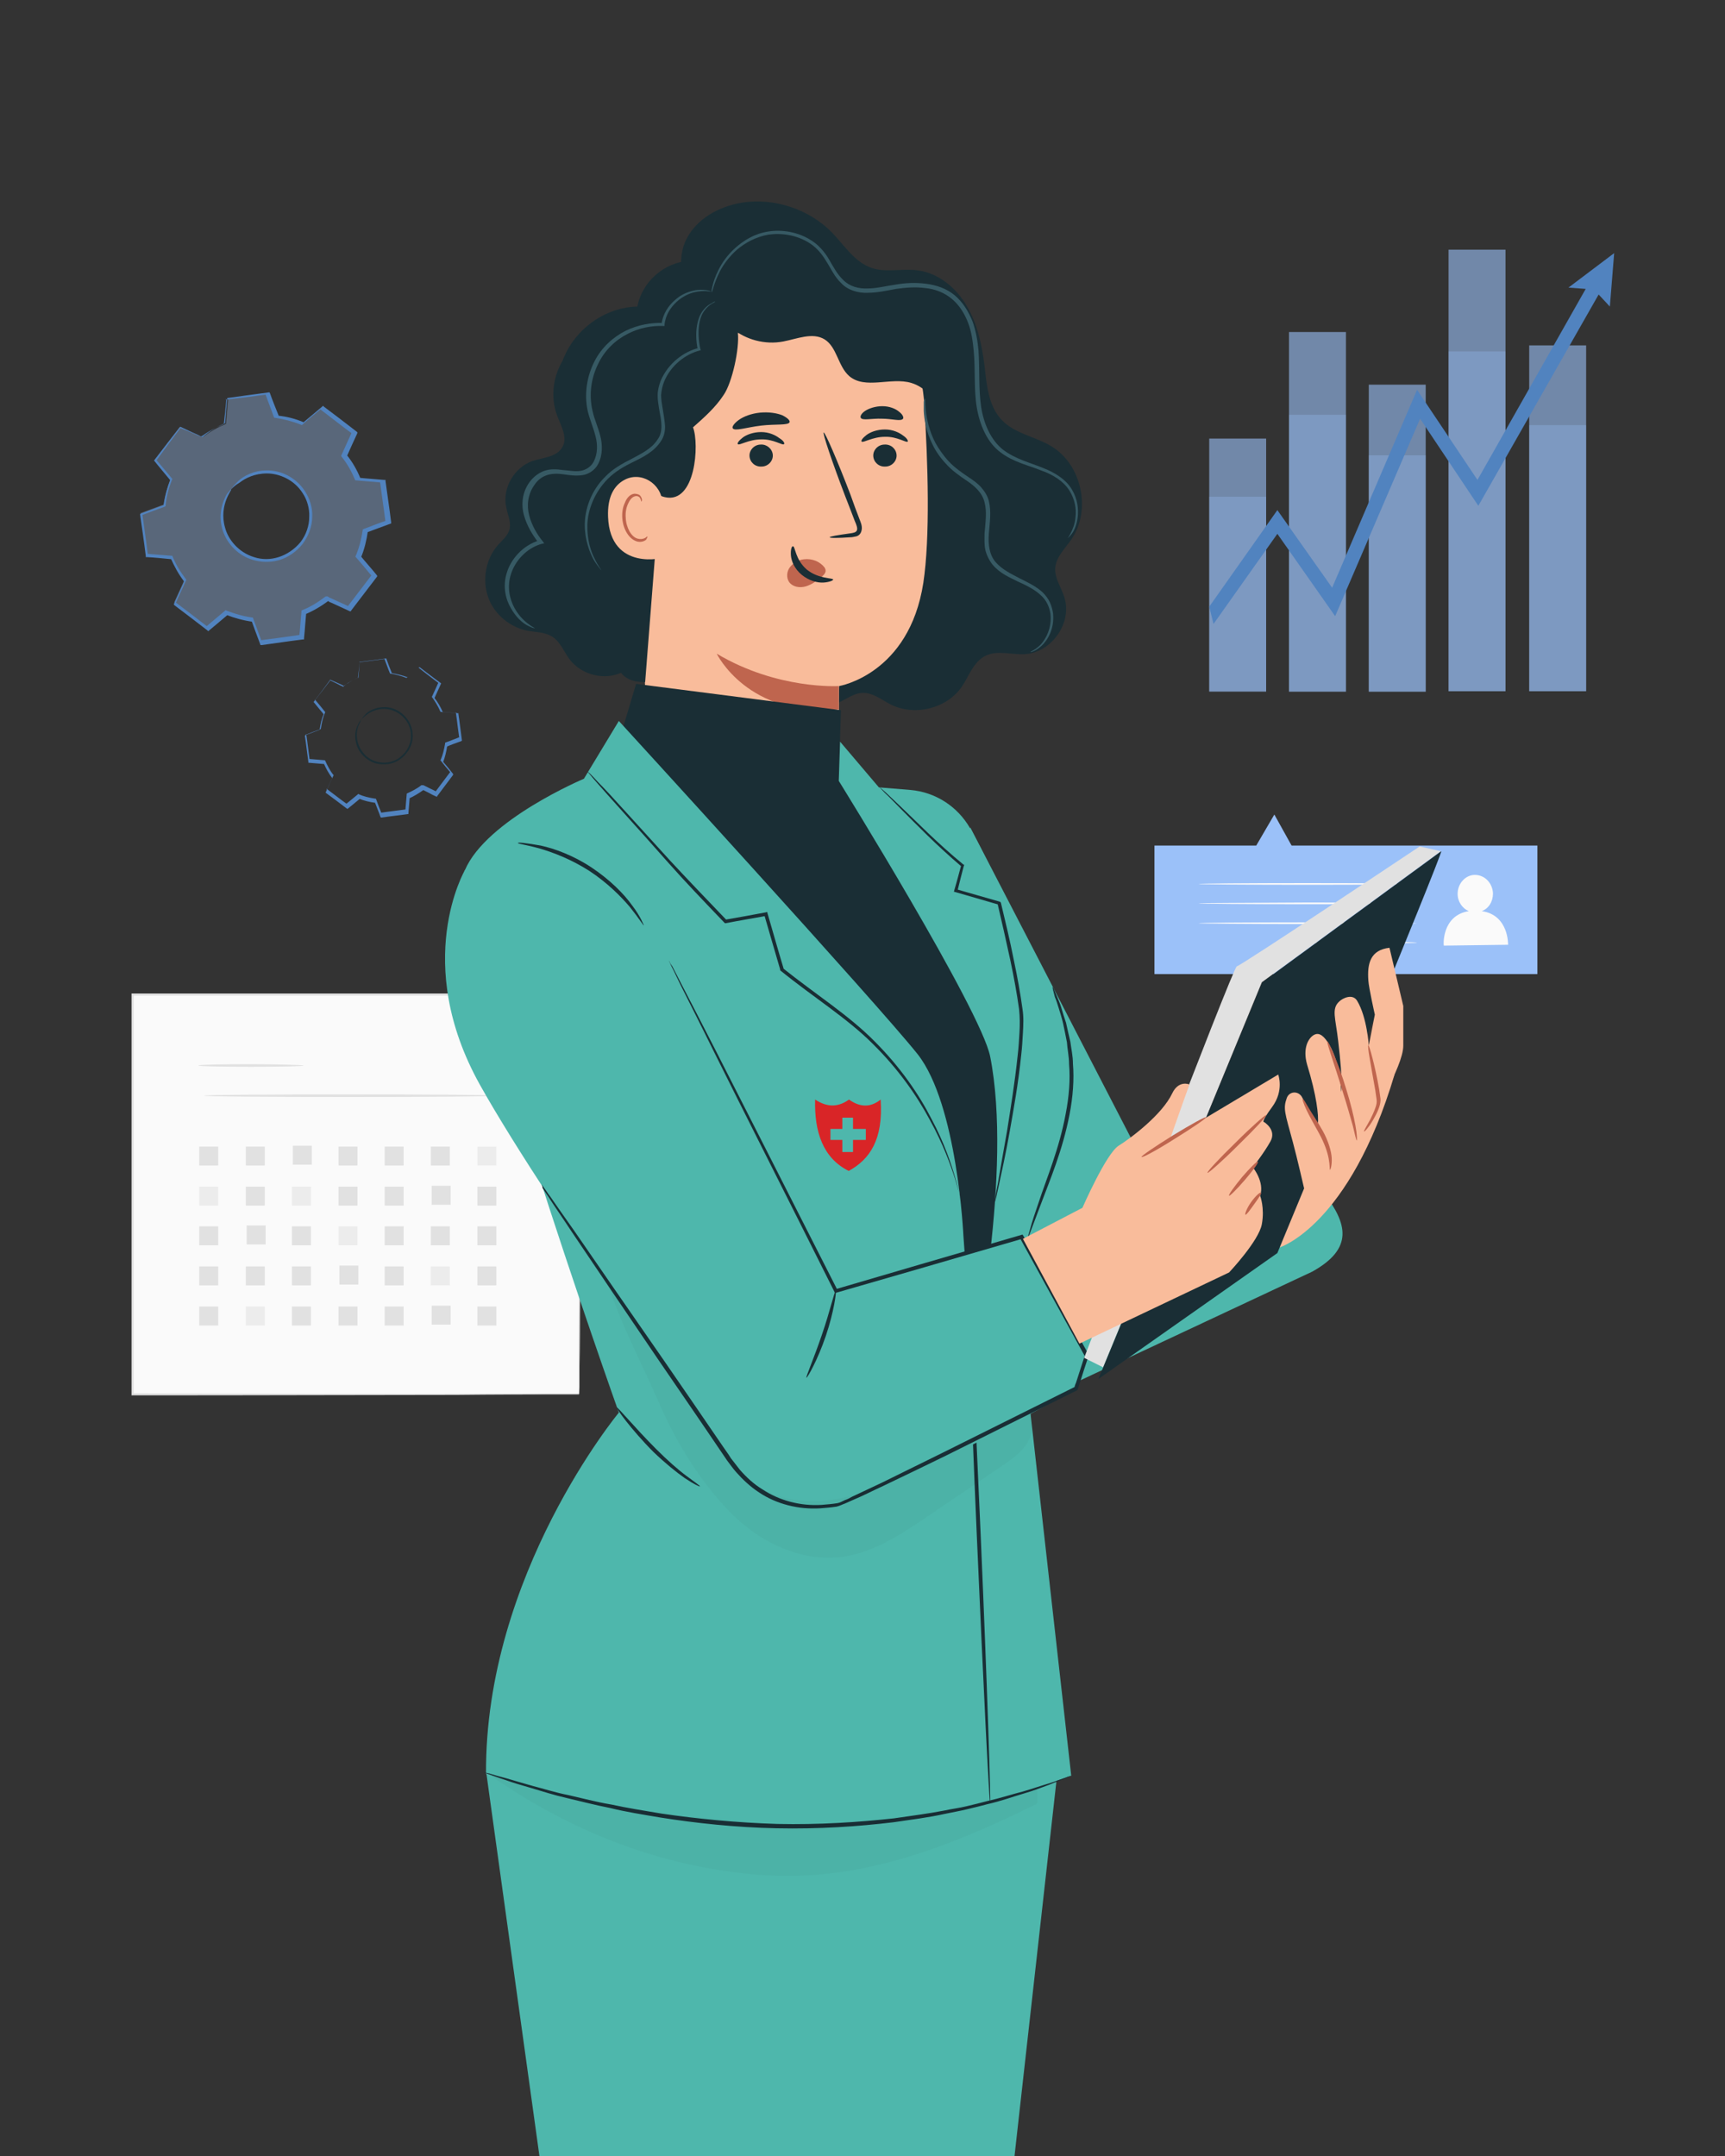 <svg width="56" height="70" viewBox="0 0 56 70" fill="none" xmlns="http://www.w3.org/2000/svg">
<rect x="0" y="0" width="56" height="70" fill="#333333" stroke="none"/>
<g clip-path="url(#clip0)">
<path d="M18.802 32.284H4.298V45.262H18.802V32.284Z" fill="#FAFAFA"/>
<path d="M18.802 45.276C18.802 45.276 18.802 45.192 18.802 45.038C18.802 44.884 18.802 44.646 18.802 44.338C18.802 43.722 18.802 42.84 18.788 41.706C18.788 39.438 18.774 36.204 18.774 32.298L18.802 32.326C14.63 32.326 9.632 32.326 4.298 32.326L4.34 32.284C4.34 37.002 4.34 41.454 4.34 45.262L4.312 45.234C8.638 45.248 12.264 45.248 14.812 45.248C16.086 45.248 17.08 45.248 17.766 45.262C18.102 45.262 18.368 45.262 18.55 45.262C18.634 45.262 18.704 45.262 18.746 45.262C18.774 45.262 18.802 45.276 18.802 45.276C18.802 45.276 18.774 45.276 18.732 45.276C18.69 45.276 18.62 45.276 18.536 45.276C18.354 45.276 18.102 45.276 17.766 45.276C17.08 45.276 16.086 45.276 14.812 45.29C12.264 45.29 8.638 45.304 4.298 45.304H4.27V45.276C4.27 41.468 4.27 37.016 4.27 32.298V32.256H4.312C9.66 32.256 14.644 32.256 18.816 32.256H18.844V32.284C18.83 36.19 18.83 39.438 18.83 41.72C18.83 42.854 18.83 43.736 18.816 44.352C18.816 44.646 18.816 44.884 18.816 45.038C18.802 45.192 18.802 45.276 18.802 45.276Z" fill="#E1E1E1"/>
<path d="M9.856 34.594C9.856 34.622 9.086 34.636 8.148 34.636C7.21 34.636 6.44 34.622 6.44 34.594C6.44 34.566 7.21 34.552 8.148 34.552C9.086 34.552 9.856 34.58 9.856 34.594Z" fill="#E1E1E1"/>
<path d="M16.002 35.574C16.002 35.602 13.902 35.616 11.312 35.616C8.722 35.616 6.622 35.602 6.622 35.574C6.622 35.546 8.722 35.532 11.312 35.532C13.902 35.532 16.002 35.546 16.002 35.574Z" fill="#E1E1E1"/>
<path d="M7.084 37.226H6.468V37.842H7.084V37.226Z" fill="#E1E1E1"/>
<path d="M8.596 37.226H7.98V37.842H8.596V37.226Z" fill="#E1E1E1"/>
<path d="M10.122 37.198H9.506V37.814H10.122V37.198Z" fill="#E1E1E1"/>
<path d="M11.606 37.226H10.99V37.842H11.606V37.226Z" fill="#E1E1E1"/>
<path d="M13.104 37.226H12.488V37.842H13.104V37.226Z" fill="#E1E1E1"/>
<path d="M14.602 37.226H13.986V37.842H14.602V37.226Z" fill="#E1E1E1"/>
<path d="M16.114 37.226H15.498V37.842H16.114V37.226Z" fill="#ECECEC"/>
<path d="M7.084 38.528H6.468V39.144H7.084V38.528Z" fill="#ECECEC"/>
<path d="M8.596 38.528H7.98V39.144H8.596V38.528Z" fill="#E1E1E1"/>
<path d="M10.094 38.528H9.478V39.144H10.094V38.528Z" fill="#ECECEC"/>
<path d="M11.606 38.528H10.99V39.144H11.606V38.528Z" fill="#E1E1E1"/>
<path d="M13.104 38.528H12.488V39.144H13.104V38.528Z" fill="#E1E1E1"/>
<path d="M14.63 38.5H14.014V39.116H14.63V38.5Z" fill="#E1E1E1"/>
<path d="M16.114 38.528H15.498V39.144H16.114V38.528Z" fill="#E1E1E1"/>
<path d="M7.084 39.816H6.468V40.432H7.084V39.816Z" fill="#E1E1E1"/>
<path d="M8.624 39.788H8.008V40.404H8.624V39.788Z" fill="#E1E1E1"/>
<path d="M10.094 39.816H9.478V40.432H10.094V39.816Z" fill="#E1E1E1"/>
<path d="M11.606 39.816H10.99V40.432H11.606V39.816Z" fill="#ECECEC"/>
<path d="M13.104 39.816H12.488V40.432H13.104V39.816Z" fill="#E1E1E1"/>
<path d="M14.602 39.816H13.986V40.432H14.602V39.816Z" fill="#E1E1E1"/>
<path d="M16.114 39.816H15.498V40.432H16.114V39.816Z" fill="#E1E1E1"/>
<path d="M7.084 41.118H6.468V41.734H7.084V41.118Z" fill="#E1E1E1"/>
<path d="M8.596 41.118H7.98V41.734H8.596V41.118Z" fill="#E1E1E1"/>
<path d="M10.094 41.118H9.478V41.734H10.094V41.118Z" fill="#E1E1E1"/>
<path d="M11.634 41.09H11.018V41.706H11.634V41.09Z" fill="#E1E1E1"/>
<path d="M13.104 41.118H12.488V41.734H13.104V41.118Z" fill="#E1E1E1"/>
<path d="M14.602 41.118H13.986V41.734H14.602V41.118Z" fill="#ECECEC"/>
<path d="M16.114 41.118H15.498V41.734H16.114V41.118Z" fill="#E1E1E1"/>
<path d="M7.084 42.42H6.468V43.036H7.084V42.42Z" fill="#E1E1E1"/>
<path d="M8.596 42.42H7.98V43.036H8.596V42.42Z" fill="#ECECEC"/>
<path d="M10.094 42.42H9.478V43.036H10.094V42.42Z" fill="#E1E1E1"/>
<path d="M11.606 42.42H10.99V43.036H11.606V42.42Z" fill="#E1E1E1"/>
<path d="M13.104 42.42H12.488V43.036H13.104V42.42Z" fill="#E1E1E1"/>
<path d="M14.63 42.392H14.014V43.008H14.63V42.392Z" fill="#E1E1E1"/>
<path d="M16.114 42.42H15.498V43.036H16.114V42.42Z" fill="#E1E1E1"/>
<path d="M40.782 27.454L41.37 26.446L41.93 27.454H49.91V31.626H37.478V27.454H40.782Z" fill="#9BC1F9"/>
<path d="M47.684 29.582C47.474 29.498 47.32 29.274 47.32 29.022C47.32 28.686 47.572 28.406 47.88 28.406C48.202 28.406 48.454 28.672 48.468 29.008C48.468 29.274 48.328 29.498 48.104 29.582C48.986 29.708 48.958 30.674 48.958 30.674L46.872 30.702C46.858 30.688 46.802 29.722 47.684 29.582Z" fill="#FAFAFA"/>
<path d="M38.906 28.7C38.906 28.714 40.488 28.728 42.448 28.728C44.408 28.728 45.99 28.714 45.99 28.7C45.99 28.686 44.408 28.672 42.448 28.672C40.488 28.672 38.906 28.686 38.906 28.7Z" fill="#FAFAFA"/>
<path d="M38.906 29.33C38.906 29.344 40.488 29.358 42.448 29.358C44.408 29.358 45.99 29.344 45.99 29.33C45.99 29.316 44.408 29.302 42.448 29.302C40.488 29.316 38.906 29.316 38.906 29.33Z" fill="#FAFAFA"/>
<path d="M38.906 29.974C38.906 29.988 40.488 30.002 42.448 30.002C44.408 30.002 45.99 29.988 45.99 29.974C45.99 29.96 44.408 29.946 42.448 29.946C40.488 29.946 38.906 29.96 38.906 29.974Z" fill="#FAFAFA"/>
<path d="M42.448 30.604C42.448 30.618 43.246 30.632 44.226 30.632C45.206 30.632 46.004 30.618 46.004 30.604C46.004 30.59 45.206 30.576 44.226 30.576C43.232 30.576 42.448 30.59 42.448 30.604Z" fill="#FAFAFA"/>
<path d="M20.986 63.784C21.112 65.506 23.786 83.104 23.786 83.104L22.904 89.894L23.94 105.448L29.176 104.916L31.136 83.188L32.956 62.314L20.986 63.784Z" fill="#C78976"/>
<path d="M17.584 63.434C17.71 65.156 19.586 70.224 19.586 70.224L20.412 92.008L20.538 105.084L25.774 104.552L26.964 86.772L27.734 62.314L17.584 63.434Z" fill="#C78976"/>
<path d="M31.5 26.866L33.74 31.192L36.988 37.478L40.054 36.064L40.418 35.21C41.664 38.066 45.318 39.774 42.602 41.286L33.194 45.696L29.47 39.032L31.5 26.866Z" fill="#4EB7AC"/>
<path d="M18.298 11.662C17.948 12.194 17.864 12.908 18.088 13.496C18.214 13.832 18.438 14.21 18.256 14.518C18.074 14.84 17.64 14.854 17.29 14.966C16.688 15.176 16.296 15.862 16.436 16.478C16.478 16.702 16.59 16.926 16.548 17.15C16.506 17.388 16.296 17.542 16.142 17.724C15.764 18.172 15.652 18.83 15.848 19.39C16.044 19.95 16.562 20.37 17.136 20.482C17.402 20.524 17.682 20.524 17.92 20.664C18.186 20.832 18.298 21.14 18.48 21.392C18.83 21.868 19.502 22.078 20.062 21.882C20.622 21.7 21.028 21.126 21.042 20.538" fill="#1A2E35"/>
<path d="M22.722 9.73C22.092 9.338 21.952 8.414 22.288 7.756C22.624 7.098 23.338 6.706 24.08 6.58C25.13 6.412 26.264 6.79 27.006 7.546C27.412 7.966 27.734 8.498 28.28 8.694C28.756 8.862 29.288 8.708 29.792 8.778C30.464 8.862 31.052 9.352 31.388 9.94C31.738 10.528 31.878 11.214 31.962 11.886C32.032 12.502 32.088 13.188 32.522 13.636C32.942 14.084 33.6 14.168 34.132 14.49C35.112 15.078 35.434 16.548 34.79 17.5C34.58 17.808 34.286 18.074 34.258 18.438C34.23 18.774 34.454 19.068 34.552 19.39C34.818 20.216 34.146 21.182 33.278 21.238C32.844 21.266 32.382 21.098 31.99 21.294C31.598 21.49 31.458 21.952 31.22 22.302C30.73 23.002 29.722 23.254 28.952 22.89C28.63 22.736 28.336 22.47 27.972 22.498C27.622 22.526 27.342 22.82 26.992 22.89C26.53 22.974 26.11 22.638 25.83 22.26C25.564 21.882 25.368 21.434 25.018 21.126C24.57 20.72 23.926 20.622 23.352 20.426C22.078 19.992 21.028 18.984 20.524 17.738C20.02 16.492 20.09 15.036 20.692 13.846" fill="#1A2E35"/>
<path d="M21.406 10.724C20.874 10.78 20.468 11.242 20.482 11.788L21.098 25.844C21.126 27.51 23.548 28.434 25.326 28.392C27.118 28.35 27.174 27.468 27.202 25.886C27.244 23.24 27.23 22.26 27.244 22.274C27.244 22.274 29.512 21.896 29.974 18.928C30.198 17.458 30.128 15.036 30.002 13.076C29.89 11.298 28.7 9.128 26.936 9.31L21.406 10.724Z" fill="#F9BC9B"/>
<path d="M29.106 14.77C29.12 14.966 28.952 15.148 28.742 15.148C28.532 15.162 28.364 15.008 28.35 14.812C28.336 14.616 28.504 14.434 28.714 14.434C28.924 14.42 29.092 14.574 29.106 14.77Z" fill="#1A2E35"/>
<path d="M29.47 14.336C29.428 14.392 29.134 14.168 28.728 14.182C28.322 14.182 28.014 14.392 27.972 14.336C27.944 14.308 28 14.224 28.126 14.126C28.252 14.028 28.476 13.944 28.728 13.944C28.98 13.944 29.19 14.042 29.316 14.14C29.442 14.224 29.484 14.308 29.47 14.336Z" fill="#1A2E35"/>
<path d="M25.088 14.77C25.102 14.966 24.934 15.148 24.724 15.148C24.514 15.162 24.346 15.008 24.332 14.812C24.318 14.616 24.486 14.434 24.696 14.434C24.892 14.42 25.074 14.574 25.088 14.77Z" fill="#1A2E35"/>
<path d="M25.452 14.42C25.41 14.476 25.116 14.252 24.71 14.266C24.304 14.266 23.996 14.476 23.954 14.42C23.926 14.392 23.982 14.308 24.108 14.21C24.234 14.112 24.458 14.028 24.71 14.028C24.962 14.028 25.172 14.126 25.298 14.224C25.438 14.308 25.48 14.392 25.452 14.42Z" fill="#1A2E35"/>
<path d="M26.936 17.444C26.936 17.416 27.188 17.374 27.594 17.318C27.692 17.304 27.79 17.29 27.818 17.22C27.846 17.15 27.804 17.038 27.748 16.912C27.65 16.66 27.552 16.394 27.44 16.114C27.006 14.98 26.698 14.056 26.74 14.042C26.782 14.028 27.174 14.924 27.608 16.058C27.706 16.338 27.804 16.604 27.902 16.856C27.944 16.968 28.014 17.108 27.958 17.262C27.93 17.346 27.86 17.402 27.79 17.416C27.72 17.43 27.664 17.444 27.608 17.444C27.202 17.472 26.936 17.472 26.936 17.444Z" fill="#1A2E35"/>
<path d="M27.23 22.274C27.23 22.274 25.242 22.4 23.268 21.224C23.268 21.224 24.276 23.31 27.23 23.03V22.274Z" fill="#BF654E"/>
<path d="M26.768 18.424C26.614 18.228 26.362 18.13 26.11 18.158C25.928 18.172 25.76 18.27 25.648 18.41C25.536 18.55 25.522 18.76 25.62 18.9C25.732 19.054 25.956 19.096 26.152 19.04C26.348 18.984 26.516 18.858 26.67 18.732C26.712 18.69 26.754 18.662 26.782 18.606C26.81 18.564 26.81 18.494 26.782 18.452" fill="#BF654E"/>
<path d="M25.746 17.738C25.816 17.738 25.816 18.172 26.194 18.494C26.572 18.802 27.048 18.76 27.048 18.816C27.048 18.844 26.936 18.9 26.74 18.914C26.544 18.928 26.264 18.858 26.026 18.662C25.788 18.466 25.69 18.214 25.676 18.032C25.662 17.836 25.704 17.724 25.746 17.738Z" fill="#1A2E35"/>
<path d="M25.634 13.706C25.592 13.818 25.186 13.762 24.71 13.818C24.234 13.874 23.842 14.014 23.786 13.902C23.758 13.86 23.828 13.748 23.982 13.636C24.136 13.524 24.388 13.426 24.668 13.398C24.962 13.37 25.214 13.412 25.396 13.482C25.564 13.566 25.648 13.65 25.634 13.706Z" fill="#1A2E35"/>
<path d="M29.316 13.594C29.246 13.692 28.966 13.594 28.63 13.594C28.294 13.58 28 13.664 27.944 13.566C27.916 13.524 27.958 13.426 28.084 13.342C28.21 13.258 28.42 13.188 28.644 13.188C28.882 13.188 29.078 13.272 29.19 13.37C29.302 13.454 29.344 13.552 29.316 13.594Z" fill="#1A2E35"/>
<path d="M23.03 9.1C23.03 9.688 23.296 10.276 23.758 10.654C24.206 11.032 24.836 11.2 25.424 11.088C25.872 11.004 26.376 10.78 26.768 11.018C27.174 11.27 27.202 11.886 27.566 12.208C28.084 12.656 28.924 12.236 29.582 12.432C30.1 12.586 30.408 13.076 30.758 13.482C31.094 13.888 31.612 14.28 32.116 14.126C32.088 13.664 32.046 13.202 31.92 12.768C31.78 12.334 31.528 11.914 31.15 11.662C30.94 11.522 30.688 11.438 30.492 11.284C30.072 10.948 29.974 10.346 29.708 9.87C29.372 9.254 28.714 8.82 28.014 8.75C27.426 8.694 26.838 8.862 26.264 8.722C25.844 8.61 25.48 8.344 25.046 8.26C24.22 8.106 23.45 8.694 22.848 9.282" fill="#1A2E35"/>
<path d="M20.65 22.204L27.3 23.058L27.23 25.354L34.104 33.964L32.144 45.696L26.628 43.68L20.034 32.41L20.202 23.702L20.65 22.204Z" fill="#1A2E35"/>
<path d="M15.792 57.596L19.026 80.92C19.026 80.92 25.69 82.796 31.808 80.08L34.328 57.54L27.622 52.906L15.792 57.596Z" fill="#4EB7AC"/>
<path d="M20.09 23.408L18.956 25.284C18.956 25.284 15.792 26.614 15.092 28.252C14.406 29.89 20.09 45.864 20.09 45.864C20.09 45.864 15.736 51.114 15.778 57.596C15.778 57.596 24.444 60.368 32.606 58.534L31.276 40.124C31.276 40.124 31.08 35.868 29.792 34.23C28.504 32.606 20.09 23.408 20.09 23.408Z" fill="#4EB7AC"/>
<path d="M27.272 24.08L27.23 25.354C27.23 25.354 31.836 32.774 32.144 34.3C32.886 38.024 31.598 44.184 31.598 44.184L32.144 58.562L34.776 57.652L33.166 43.33L33.768 40.068C33.768 40.068 34.986 34.706 34.356 33.46C33.894 32.536 32.606 28.84 31.486 26.88C31.08 26.18 30.366 25.718 29.554 25.648L28.532 25.564L27.272 24.08Z" fill="#4EB7AC"/>
<path d="M31.22 39.032C31.22 39.032 31.192 38.962 31.164 38.836C31.136 38.71 31.08 38.528 31.01 38.29C30.856 37.814 30.618 37.142 30.184 36.358C29.764 35.574 29.162 34.706 28.322 33.88C27.496 33.054 26.39 32.368 25.34 31.514L25.326 31.5V31.486V31.472C25.144 30.856 24.976 30.268 24.808 29.694L24.878 29.736C24.43 29.82 23.982 29.89 23.562 29.974H23.534L23.506 29.946C22.834 29.246 22.218 28.602 21.686 28C21.154 27.398 20.678 26.866 20.286 26.432C19.894 25.998 19.586 25.648 19.376 25.41C19.278 25.298 19.194 25.2 19.138 25.13C19.082 25.074 19.054 25.032 19.054 25.032C19.054 25.032 19.082 25.06 19.152 25.116C19.222 25.186 19.306 25.27 19.404 25.382C19.628 25.606 19.95 25.956 20.342 26.39C20.734 26.824 21.224 27.356 21.756 27.944C22.302 28.532 22.918 29.176 23.59 29.876L23.534 29.862C23.954 29.792 24.388 29.708 24.85 29.624L24.906 29.61L24.92 29.666C25.088 30.24 25.256 30.842 25.438 31.444V31.458L25.41 31.43C26.46 32.27 27.566 32.97 28.392 33.81C29.232 34.65 29.834 35.532 30.24 36.33C30.66 37.114 30.884 37.8 31.024 38.29C31.094 38.528 31.136 38.724 31.164 38.85C31.22 38.962 31.234 39.032 31.22 39.032Z" fill="#1A2E35"/>
<path d="M32.298 39.032C32.298 39.032 32.298 38.976 32.312 38.878C32.326 38.766 32.354 38.612 32.396 38.416C32.466 38.01 32.564 37.436 32.69 36.736C32.802 36.022 32.942 35.182 33.04 34.244C33.068 34.006 33.082 33.768 33.096 33.516C33.11 33.264 33.11 33.026 33.082 32.76C33.012 32.256 32.914 31.724 32.802 31.192C32.662 30.548 32.522 29.918 32.382 29.33L32.424 29.372C31.934 29.232 31.458 29.092 31.024 28.966L30.968 28.952L30.982 28.896C31.066 28.616 31.136 28.336 31.206 28.084L31.22 28.14C30.366 27.412 29.722 26.74 29.26 26.278C29.036 26.054 28.868 25.872 28.728 25.746C28.602 25.62 28.546 25.55 28.546 25.55C28.546 25.55 28.616 25.606 28.742 25.718C28.882 25.844 29.064 26.026 29.288 26.236C29.764 26.684 30.408 27.356 31.276 28.07L31.304 28.084L31.29 28.112C31.22 28.378 31.15 28.644 31.08 28.938L31.038 28.868C31.486 28.994 31.948 29.134 32.452 29.274L32.48 29.288L32.494 29.316C32.634 29.904 32.788 30.534 32.914 31.178C33.026 31.71 33.124 32.242 33.194 32.76C33.236 33.026 33.222 33.278 33.208 33.53C33.194 33.782 33.18 34.02 33.152 34.258C33.054 35.21 32.9 36.05 32.774 36.764C32.648 37.478 32.522 38.038 32.438 38.43C32.396 38.612 32.368 38.766 32.34 38.878C32.312 38.976 32.298 39.032 32.298 39.032Z" fill="#1A2E35"/>
<path d="M32.144 58.562C32.116 58.562 31.92 54.656 31.71 49.84C31.5 45.024 31.374 41.104 31.402 41.104C31.43 41.104 31.626 45.01 31.836 49.826C32.046 54.656 32.172 58.562 32.144 58.562Z" fill="#1A2E35"/>
<path d="M34.776 57.652C34.776 57.652 34.72 57.68 34.594 57.736C34.468 57.792 34.286 57.848 34.062 57.946C33.838 58.03 33.544 58.142 33.208 58.24C32.872 58.338 32.494 58.478 32.06 58.576C31.85 58.632 31.626 58.688 31.388 58.744C31.15 58.8 30.912 58.842 30.646 58.898C30.142 59.01 29.582 59.08 29.008 59.164C27.846 59.304 26.572 59.388 25.214 59.36C23.87 59.332 22.582 59.192 21.434 59.01C20.86 58.912 20.314 58.828 19.81 58.702C19.306 58.604 18.83 58.478 18.41 58.38C17.976 58.282 17.598 58.156 17.262 58.058C16.926 57.96 16.632 57.876 16.408 57.792C16.184 57.722 16.002 57.652 15.876 57.61C15.75 57.568 15.694 57.54 15.694 57.54C15.694 57.54 15.764 57.554 15.89 57.582C16.03 57.624 16.212 57.68 16.436 57.736C16.674 57.806 16.954 57.89 17.304 57.988C17.64 58.072 18.018 58.198 18.452 58.282C18.886 58.38 19.348 58.506 19.852 58.59C20.356 58.702 20.902 58.786 21.476 58.884C22.624 59.052 23.898 59.178 25.242 59.22C26.586 59.248 27.86 59.164 29.022 59.038C29.596 58.954 30.142 58.884 30.646 58.786C30.898 58.73 31.15 58.702 31.374 58.646C31.612 58.59 31.836 58.534 32.046 58.478C32.48 58.38 32.858 58.254 33.194 58.17C33.53 58.072 33.81 57.974 34.048 57.904C34.272 57.834 34.454 57.764 34.58 57.722C34.706 57.666 34.776 57.652 34.776 57.652Z" fill="#1A2E35"/>
<path d="M15.092 28.252C15.092 28.252 13.356 31.234 15.582 35.224C17.808 39.214 24.29 48.244 24.29 48.244C24.29 48.244 25.578 48.79 26.88 48.874C27.972 48.944 33.236 46.032 34.93 45.094L35.266 44.016L34.244 42.14L33.166 40.166L27.132 41.93L20.692 29.148C20.692 29.134 18.76 26.39 15.092 28.252Z" fill="#4EB7AC"/>
<path d="M17.584 38.458C17.584 38.458 17.612 38.486 17.654 38.556C17.71 38.626 17.766 38.724 17.864 38.85C18.046 39.116 18.312 39.494 18.648 39.97C19.32 40.95 20.3 42.364 21.504 44.1C22.106 44.968 22.764 45.934 23.464 46.956C23.548 47.082 23.646 47.208 23.73 47.348C23.828 47.474 23.926 47.6 24.024 47.726C24.234 47.964 24.472 48.188 24.752 48.356C25.298 48.72 25.984 48.902 26.67 48.86C26.838 48.846 27.02 48.832 27.188 48.804C27.258 48.79 27.342 48.748 27.426 48.706C27.51 48.678 27.594 48.636 27.664 48.594C27.986 48.44 28.322 48.286 28.644 48.132C29.302 47.81 29.974 47.474 30.66 47.138C32.032 46.452 33.446 45.752 34.902 45.024L34.874 45.066C34.888 45.01 34.902 44.954 34.93 44.898C35.028 44.59 35.126 44.296 35.224 43.988V44.044C34.496 42.728 33.796 41.44 33.11 40.194L33.18 40.222C31.024 40.852 28.994 41.44 27.146 41.972L27.104 41.986L27.09 41.944C25.48 38.724 24.122 36.05 23.184 34.16C22.722 33.222 22.344 32.48 22.092 31.976C21.966 31.724 21.882 31.528 21.812 31.402C21.784 31.346 21.756 31.29 21.742 31.248C21.728 31.22 21.714 31.192 21.714 31.192C21.714 31.192 21.728 31.206 21.742 31.234C21.756 31.276 21.784 31.318 21.826 31.374C21.896 31.514 21.994 31.696 22.12 31.948C22.386 32.452 22.764 33.194 23.24 34.118C24.192 35.994 25.564 38.682 27.188 41.888L27.118 41.86C28.966 41.314 30.996 40.726 33.152 40.096L33.194 40.082L33.222 40.124C33.908 41.356 34.608 42.644 35.336 43.974L35.35 44.002L35.336 44.03C35.238 44.324 35.14 44.632 35.042 44.94C35.028 44.996 35 45.052 34.986 45.108L34.972 45.136L34.944 45.15C33.488 45.878 32.074 46.578 30.702 47.264C30.016 47.6 29.344 47.922 28.672 48.244C28.336 48.398 28.014 48.566 27.678 48.706C27.594 48.748 27.51 48.776 27.426 48.818C27.342 48.846 27.272 48.888 27.16 48.916C26.978 48.944 26.81 48.958 26.628 48.972C25.914 49.014 25.2 48.832 24.64 48.454C24.36 48.272 24.108 48.034 23.898 47.796C23.786 47.67 23.702 47.544 23.604 47.418C23.52 47.292 23.422 47.152 23.338 47.026C22.638 45.99 21.98 45.038 21.378 44.156C20.188 42.406 19.222 40.978 18.564 39.998C18.242 39.508 17.976 39.13 17.808 38.864C17.724 38.738 17.654 38.64 17.612 38.57C17.612 38.5 17.584 38.458 17.584 38.458Z" fill="#1A2E35"/>
<path d="M26.18 44.73C26.152 44.716 26.418 44.114 26.684 43.33C26.95 42.56 27.09 41.902 27.132 41.916C27.16 41.916 27.076 42.588 26.81 43.372C26.544 44.156 26.208 44.744 26.18 44.73Z" fill="#1A2E35"/>
<path d="M22.722 48.258C22.708 48.272 22.526 48.188 22.232 47.992C21.952 47.796 21.588 47.502 21.21 47.138C20.846 46.774 20.538 46.41 20.328 46.144C20.118 45.878 20.006 45.696 20.02 45.696C20.048 45.668 20.58 46.326 21.308 47.054C21.672 47.418 22.022 47.726 22.288 47.922C22.568 48.132 22.736 48.244 22.722 48.258Z" fill="#1A2E35"/>
<path d="M21.462 15.512C21.378 15.484 21.014 16.016 21.588 16.142C22.582 16.366 22.708 14.42 22.498 13.874C22.862 13.552 23.226 13.23 23.492 12.824C23.772 12.418 24.01 11.312 23.954 10.808C24.318 10.822 25.844 10.318 25.676 10.276C25.298 10.164 24.542 9.926 24.346 9.604C23.912 8.904 23.156 8.428 22.372 8.47C21.588 8.512 20.846 9.128 20.692 9.954C19.754 9.968 18.83 10.556 18.382 11.438C17.934 12.334 17.962 13.482 18.466 14.336C18.592 14.56 18.76 14.784 18.774 15.05C18.774 15.386 18.536 15.638 18.368 15.918C17.906 16.66 17.934 17.682 18.298 18.494C18.662 19.306 18.914 19.586 19.432 19.754C20.44 20.076 19.264 22.148 20.944 22.148" fill="#1A2E35"/>
<path d="M21.504 16.324C21.476 15.694 20.79 15.274 20.244 15.596C19.95 15.764 19.712 16.114 19.74 16.786C19.81 18.564 21.588 18.13 21.588 18.074C21.588 18.032 21.546 17.066 21.504 16.324Z" fill="#F9BC9B"/>
<path d="M21.014 17.416C21 17.416 20.986 17.444 20.93 17.472C20.874 17.5 20.79 17.514 20.692 17.486C20.496 17.43 20.328 17.136 20.314 16.814C20.3 16.646 20.328 16.492 20.384 16.366C20.44 16.24 20.51 16.142 20.608 16.114C20.706 16.086 20.776 16.142 20.79 16.198C20.818 16.24 20.804 16.282 20.818 16.282C20.818 16.282 20.86 16.254 20.832 16.184C20.818 16.142 20.804 16.114 20.762 16.072C20.72 16.044 20.65 16.03 20.594 16.03C20.454 16.044 20.342 16.17 20.286 16.324C20.216 16.464 20.188 16.646 20.202 16.828C20.23 17.192 20.426 17.514 20.692 17.584C20.818 17.612 20.916 17.57 20.972 17.528C21.014 17.458 21.028 17.416 21.014 17.416Z" fill="#BF654E"/>
<path d="M34.664 17.472C34.664 17.472 34.706 17.416 34.762 17.304C34.818 17.192 34.902 17.01 34.916 16.772C34.944 16.534 34.902 16.226 34.72 15.932C34.538 15.638 34.202 15.414 33.796 15.274C33.39 15.106 32.9 15.008 32.48 14.686C32.046 14.364 31.808 13.804 31.71 13.23C31.612 12.642 31.668 12.026 31.612 11.41C31.584 11.102 31.542 10.78 31.43 10.486C31.318 10.192 31.15 9.912 30.898 9.702C30.646 9.492 30.338 9.38 30.03 9.352C29.708 9.31 29.4 9.338 29.092 9.38C28.784 9.436 28.476 9.506 28.168 9.506C27.86 9.52 27.524 9.422 27.314 9.198C27.09 8.988 26.978 8.722 26.824 8.484C26.684 8.246 26.516 8.05 26.306 7.91C25.886 7.63 25.382 7.56 24.962 7.616C24.542 7.686 24.192 7.882 23.926 8.106C23.674 8.33 23.492 8.582 23.38 8.792C23.156 9.226 23.128 9.506 23.1 9.492C23.1 9.492 23.1 9.478 23.1 9.436C23.1 9.408 23.114 9.352 23.128 9.296C23.156 9.17 23.212 8.988 23.324 8.764C23.436 8.54 23.604 8.288 23.87 8.05C24.136 7.812 24.486 7.588 24.934 7.518C25.368 7.448 25.9 7.518 26.348 7.812C26.572 7.952 26.768 8.176 26.908 8.414C27.048 8.652 27.174 8.904 27.384 9.1C27.58 9.296 27.874 9.38 28.168 9.366C28.462 9.366 28.77 9.282 29.078 9.24C29.4 9.184 29.722 9.17 30.058 9.212C30.394 9.254 30.73 9.366 30.996 9.59C31.262 9.814 31.444 10.122 31.57 10.43C31.682 10.738 31.738 11.074 31.766 11.382C31.808 12.012 31.766 12.628 31.85 13.202C31.934 13.762 32.172 14.294 32.564 14.602C32.97 14.91 33.446 15.022 33.852 15.19C34.258 15.344 34.622 15.582 34.804 15.904C34.986 16.212 35.014 16.534 34.986 16.786C34.958 17.038 34.874 17.22 34.804 17.318C34.72 17.43 34.664 17.472 34.664 17.472Z" fill="#375A64"/>
<path d="M30.03 12.936C30.044 12.936 30.03 13.076 30.058 13.342C30.086 13.594 30.156 13.972 30.366 14.378C30.478 14.574 30.618 14.784 30.8 14.98C30.982 15.176 31.22 15.344 31.472 15.512C31.598 15.596 31.738 15.694 31.85 15.82C31.962 15.946 32.06 16.1 32.102 16.268C32.186 16.618 32.13 16.968 32.102 17.318C32.074 17.668 32.116 18.018 32.326 18.256C32.536 18.494 32.83 18.634 33.096 18.774C33.376 18.914 33.642 19.04 33.852 19.236C33.95 19.334 34.034 19.446 34.09 19.572C34.146 19.698 34.174 19.824 34.188 19.936C34.23 20.426 34.006 20.79 33.81 20.972C33.712 21.056 33.628 21.112 33.558 21.14C33.488 21.168 33.46 21.182 33.46 21.168C33.446 21.154 33.6 21.112 33.782 20.93C33.95 20.748 34.146 20.398 34.104 19.95C34.076 19.726 33.978 19.488 33.782 19.32C33.586 19.138 33.334 19.012 33.054 18.886C32.774 18.746 32.466 18.62 32.228 18.34C32.116 18.2 32.032 18.032 31.99 17.864C31.948 17.682 31.962 17.5 31.962 17.318C31.99 16.968 32.046 16.618 31.962 16.31C31.892 16.002 31.64 15.778 31.388 15.61C31.136 15.442 30.884 15.26 30.702 15.05C30.506 14.84 30.366 14.63 30.268 14.42C30.058 14 30.002 13.608 29.988 13.342C29.988 13.216 29.988 13.104 29.988 13.034C30.016 12.964 30.016 12.936 30.03 12.936Z" fill="#375A64"/>
<path d="M17.36 20.398C17.36 20.398 17.332 20.398 17.29 20.384C17.248 20.37 17.192 20.342 17.108 20.3C16.954 20.216 16.758 20.048 16.59 19.754C16.422 19.474 16.31 19.054 16.45 18.606C16.576 18.172 16.954 17.71 17.514 17.542L17.486 17.626C17.29 17.374 17.108 17.08 17.01 16.73C16.912 16.38 16.954 15.974 17.192 15.652C17.304 15.498 17.472 15.358 17.668 15.288C17.864 15.218 18.074 15.232 18.27 15.26C18.466 15.274 18.662 15.316 18.844 15.288C19.026 15.26 19.194 15.148 19.278 14.98C19.404 14.728 19.404 14.434 19.334 14.168C19.264 13.888 19.152 13.636 19.082 13.356C18.956 12.796 19.054 12.222 19.292 11.746C19.53 11.27 19.922 10.934 20.314 10.738C20.72 10.542 21.14 10.472 21.518 10.486L21.476 10.528C21.518 10.178 21.714 9.912 21.91 9.744C22.106 9.562 22.33 9.478 22.512 9.436C22.694 9.394 22.834 9.408 22.932 9.422C23.03 9.436 23.072 9.45 23.072 9.464C23.072 9.478 22.876 9.408 22.526 9.492C22.358 9.534 22.148 9.632 21.966 9.8C21.784 9.968 21.602 10.22 21.574 10.542V10.584H21.532C21.168 10.57 20.762 10.64 20.384 10.836C19.992 11.032 19.628 11.368 19.418 11.816C19.194 12.264 19.11 12.81 19.236 13.342C19.292 13.608 19.418 13.874 19.488 14.154C19.558 14.434 19.572 14.77 19.418 15.064C19.32 15.26 19.11 15.4 18.9 15.428C18.69 15.456 18.48 15.428 18.298 15.4C18.102 15.372 17.92 15.372 17.752 15.428C17.584 15.484 17.444 15.596 17.346 15.75C17.136 16.044 17.094 16.408 17.178 16.73C17.262 17.052 17.43 17.346 17.626 17.584L17.668 17.64L17.598 17.654C17.08 17.794 16.716 18.228 16.59 18.634C16.45 19.054 16.548 19.46 16.702 19.74C16.856 20.02 17.052 20.188 17.192 20.286C17.276 20.356 17.36 20.384 17.36 20.398Z" fill="#375A64"/>
<path d="M23.212 9.8C23.226 9.814 23.03 9.856 22.862 10.094C22.68 10.332 22.624 10.808 22.736 11.326L22.75 11.368L22.708 11.382C22.274 11.494 21.784 11.844 21.56 12.39C21.504 12.53 21.476 12.67 21.462 12.824C21.462 12.978 21.49 13.132 21.518 13.3C21.546 13.468 21.574 13.636 21.588 13.804C21.602 13.972 21.56 14.182 21.448 14.336C21.224 14.672 20.874 14.84 20.566 14.994C20.244 15.148 19.964 15.316 19.74 15.54C19.292 15.988 19.082 16.562 19.068 17.038C19.054 17.514 19.18 17.906 19.306 18.144C19.418 18.382 19.53 18.508 19.516 18.508C19.516 18.508 19.488 18.48 19.446 18.424C19.404 18.368 19.334 18.284 19.264 18.158C19.138 17.92 18.984 17.528 18.984 17.038C18.984 16.548 19.18 15.932 19.656 15.47C19.88 15.232 20.202 15.05 20.51 14.896C20.818 14.728 21.154 14.574 21.35 14.266C21.546 14 21.462 13.636 21.406 13.328C21.378 13.16 21.35 13.006 21.35 12.838C21.35 12.67 21.392 12.516 21.448 12.362C21.7 11.774 22.218 11.41 22.68 11.298L22.652 11.354C22.54 10.808 22.624 10.318 22.834 10.066C22.932 9.94 23.044 9.87 23.114 9.842C23.17 9.8 23.212 9.786 23.212 9.8Z" fill="#375A64"/>
<path d="M34.174 32.046C34.188 32.046 34.23 32.144 34.314 32.354C34.356 32.452 34.412 32.578 34.454 32.718C34.496 32.872 34.552 33.04 34.608 33.208C34.65 33.39 34.692 33.6 34.748 33.824C34.776 34.048 34.832 34.286 34.832 34.538C34.874 35.042 34.832 35.616 34.72 36.19C34.496 37.352 34.076 38.332 33.81 39.046C33.684 39.382 33.572 39.676 33.488 39.9C33.418 40.096 33.362 40.208 33.362 40.208C33.348 40.208 33.39 40.096 33.446 39.886C33.502 39.676 33.6 39.382 33.726 39.018C33.964 38.29 34.384 37.31 34.594 36.176C34.706 35.602 34.748 35.056 34.706 34.552C34.706 34.3 34.65 34.062 34.636 33.838C34.594 33.614 34.552 33.418 34.51 33.222C34.468 33.04 34.412 32.872 34.37 32.732C34.328 32.592 34.286 32.466 34.244 32.368C34.188 32.158 34.16 32.046 34.174 32.046Z" fill="#1A2E35"/>
<g opacity="0.3">
<g opacity="0.3">
<path opacity="0.3" d="M19.726 41.608C20.034 42.756 20.818 44.226 21.378 45.514C21.938 46.802 22.666 48.006 23.632 49.028C24.598 50.05 26.012 50.75 27.398 50.54C28.392 50.386 29.26 49.812 30.086 49.252C30.898 48.706 31.71 48.146 32.522 47.6C32.816 47.404 33.11 47.194 33.306 46.914C33.502 46.634 33.6 46.228 33.432 45.92C32.228 46.508 31.024 47.096 29.82 47.67C28.966 48.076 28.112 48.496 27.188 48.664C26.264 48.832 25.242 48.734 24.472 48.174C23.996 47.824 23.646 47.334 23.31 46.844C22.134 45.108 20.93 43.358 19.726 41.608Z" fill="black"/>
</g>
</g>
<path d="M20.902 30.044C20.888 30.058 20.734 29.806 20.454 29.456C20.16 29.106 19.712 28.658 19.138 28.28C18.55 27.902 17.962 27.678 17.528 27.552C17.094 27.426 16.8 27.398 16.814 27.37C16.814 27.356 16.884 27.356 17.01 27.37C17.136 27.384 17.318 27.412 17.556 27.454C18.004 27.552 18.62 27.776 19.208 28.168C19.796 28.56 20.258 29.022 20.524 29.4C20.664 29.582 20.762 29.75 20.818 29.862C20.874 29.974 20.902 30.044 20.902 30.044Z" fill="#1A2E35"/>
<g opacity="0.3">
<g opacity="0.3">
<path opacity="0.3" d="M15.834 57.582C18.466 59.444 21.434 60.62 24.654 60.872C27.874 61.124 30.772 59.99 33.67 58.562V58.016C33.67 58.016 29.246 59.542 24.22 59.15C19.138 58.772 15.834 57.582 15.834 57.582Z" fill="black"/>
</g>
</g>
<path d="M41.538 40.502C41.538 40.502 43.806 39.816 45.276 34.874L42.406 38.276L41.538 40.502Z" fill="#F9BC9B"/>
<path d="M35.196 44.086C35.196 44.086 40.026 31.388 40.152 31.374C40.278 31.36 46.088 27.482 46.088 27.482L46.774 27.636L40.964 31.892L35.812 44.394L35.196 44.086Z" fill="#E1E1E1"/>
<path d="M35.658 44.772L40.978 31.892L46.788 27.636C46.872 27.636 41.468 40.684 41.468 40.684L35.658 44.772Z" fill="#1A2E35"/>
<path d="M35.14 39.214C35.14 39.214 35.91 37.45 36.316 37.198C36.764 36.918 37.73 36.176 38.052 35.504C38.262 35.056 38.612 35.21 38.612 35.21L37.982 36.988L41.496 34.888C41.496 34.888 41.692 35.406 41.3 35.938C40.908 36.47 41.034 36.428 41.034 36.428C41.034 36.428 41.454 36.68 41.244 37.058C41.034 37.436 40.67 37.898 40.67 37.898C40.67 37.898 41.062 38.374 40.908 38.822C40.908 38.822 41.062 39.214 40.964 39.746C40.866 40.292 39.9 41.314 39.9 41.314L35.042 43.624L33.208 40.222L35.14 39.214Z" fill="#F9BC9B"/>
<path d="M39.158 36.274C39.172 36.302 38.724 36.61 38.136 36.974C37.562 37.338 37.072 37.604 37.058 37.562C37.044 37.534 37.492 37.226 38.08 36.862C38.654 36.512 39.13 36.246 39.158 36.274Z" fill="#BF654E"/>
<path d="M41.104 36.204C41.132 36.232 40.726 36.666 40.194 37.184C39.676 37.702 39.228 38.094 39.2 38.08C39.172 38.052 39.578 37.618 40.11 37.1C40.628 36.582 41.076 36.19 41.104 36.204Z" fill="#BF654E"/>
<path d="M40.838 37.716C40.866 37.744 40.67 38.01 40.418 38.304C40.152 38.612 39.928 38.836 39.9 38.822C39.872 38.794 40.068 38.528 40.32 38.22C40.586 37.912 40.81 37.688 40.838 37.716Z" fill="#BF654E"/>
<path d="M40.936 38.724C40.964 38.752 40.852 38.906 40.712 39.102C40.572 39.298 40.46 39.452 40.432 39.438C40.404 39.424 40.474 39.228 40.614 39.032C40.754 38.836 40.908 38.696 40.936 38.724Z" fill="#BF654E"/>
<path d="M42.336 38.584C42.336 38.584 44.142 37.17 44.394 36.54C44.436 36.414 45.556 34.65 45.556 33.95V32.662L45.108 30.772C44.492 30.842 44.38 31.276 44.422 31.836C44.436 32.074 44.632 32.942 44.632 32.942L44.436 33.95C44.436 33.95 44.38 33.026 44.058 32.494C43.918 32.256 43.596 32.396 43.47 32.522C43.218 32.76 43.358 33.054 43.442 33.796C43.61 35.224 43.54 35.448 43.54 35.448C43.54 35.448 43.526 34.552 43.148 33.908C42.994 33.656 42.84 33.502 42.658 33.6C42.476 33.698 42.28 34.034 42.434 34.566C42.742 35.574 42.812 36.204 42.784 36.498C42.784 36.498 42.574 36.26 42.28 35.644C42.168 35.406 41.86 35.42 41.776 35.644C41.65 35.994 41.706 36.106 41.972 37.086C42.112 37.604 42.336 38.584 42.336 38.584Z" fill="#F9BC9B"/>
<path d="M44.282 36.736C44.268 36.722 44.352 36.582 44.478 36.358C44.534 36.246 44.604 36.106 44.66 35.938C44.688 35.854 44.702 35.77 44.688 35.686C44.674 35.588 44.66 35.49 44.646 35.392C44.506 34.594 44.38 33.95 44.422 33.936C44.45 33.936 44.632 34.566 44.772 35.364C44.786 35.462 44.8 35.56 44.814 35.658C44.828 35.756 44.8 35.868 44.772 35.952C44.716 36.12 44.632 36.26 44.562 36.386C44.408 36.638 44.296 36.75 44.282 36.736Z" fill="#BF654E"/>
<path d="M43.092 33.81C43.12 33.796 43.442 34.482 43.708 35.378C43.848 35.826 43.946 36.232 44.002 36.54C44.058 36.834 44.058 37.03 44.044 37.03C44.03 37.03 43.988 36.848 43.918 36.554C43.834 36.26 43.722 35.854 43.582 35.42C43.316 34.538 43.05 33.824 43.092 33.81Z" fill="#BF654E"/>
<path d="M43.176 37.982C43.162 37.982 43.176 37.842 43.134 37.618C43.092 37.394 42.994 37.114 42.826 36.806C42.658 36.498 42.504 36.232 42.406 36.022C42.308 35.812 42.266 35.672 42.294 35.672C42.308 35.672 42.378 35.784 42.49 35.98C42.602 36.176 42.784 36.428 42.952 36.736C43.12 37.044 43.218 37.366 43.232 37.59C43.246 37.842 43.19 37.982 43.176 37.982Z" fill="#BF654E"/>
<path opacity="0.6" d="M48.874 8.106H47.026V22.442H48.874V8.106Z" fill="#9BC1F9"/>
<path opacity="0.6" d="M46.284 12.489H44.436V22.457H46.284V12.489Z" fill="#9BC1F9"/>
<path opacity="0.6" d="M51.492 11.214H49.644V22.442H51.492V11.214Z" fill="#9BC1F9"/>
<path opacity="0.6" d="M43.694 10.78H41.846V22.456H43.694V10.78Z" fill="#9BC1F9"/>
<path opacity="0.6" d="M41.104 14.239H39.256V22.457H41.104V14.239Z" fill="#9BC1F9"/>
<path opacity="0.3" d="M48.874 11.41H47.026V22.442H48.874V11.41Z" fill="#9BC1F9"/>
<path opacity="0.3" d="M46.284 14.784H44.436V22.456H46.284V14.784Z" fill="#9BC1F9"/>
<path opacity="0.3" d="M51.492 13.804H49.644V22.442H51.492V13.804Z" fill="#9BC1F9"/>
<path opacity="0.3" d="M43.694 13.468H41.846V22.456H43.694V13.468Z" fill="#9BC1F9"/>
<path opacity="0.3" d="M41.104 16.128H39.256V22.442H41.104V16.128Z" fill="#9BC1F9"/>
<path d="M52.402 8.218L50.918 9.338L51.478 9.38L47.964 15.582L46.004 12.656L43.246 19.082L41.468 16.562L39.256 19.698L39.396 20.258L41.468 17.332L43.344 20.006L46.102 13.594L47.992 16.422L51.898 9.562L52.262 9.954L52.402 8.218Z" fill="#5183BF"/>
<g opacity="0.6">
<path opacity="0.6" d="M6.58 14.196C6.818 14.014 7.07 13.874 7.336 13.762L7.406 12.95L8.736 12.768L9.016 13.524C9.296 13.566 9.59 13.636 9.856 13.748L10.472 13.23L11.536 14.042L11.2 14.784C11.382 15.022 11.522 15.274 11.634 15.54L12.446 15.61L12.628 16.94L11.872 17.22C11.83 17.5 11.76 17.794 11.648 18.06L12.166 18.676L11.354 19.74L10.612 19.404C10.374 19.586 10.122 19.726 9.856 19.838L9.786 20.65L8.456 20.832L8.176 20.076C7.896 20.034 7.602 19.964 7.336 19.852L6.72 20.37L5.656 19.558L5.992 18.816C5.81 18.578 5.67 18.326 5.558 18.06L4.746 17.99L4.564 16.66L5.32 16.38C5.362 16.1 5.432 15.806 5.544 15.54L5.026 14.924L5.838 13.86L6.58 14.196ZM7.504 15.89C7.028 16.52 7.14 17.43 7.784 17.906C8.414 18.382 9.324 18.27 9.8 17.626C10.276 16.996 10.164 16.086 9.52 15.61C8.876 15.134 7.98 15.26 7.504 15.89Z" fill="#9BC1F9"/>
</g>
<path d="M7.504 15.89C7.504 15.89 7.518 15.862 7.56 15.806C7.602 15.75 7.658 15.694 7.742 15.61C7.91 15.456 8.232 15.274 8.652 15.274C9.072 15.26 9.59 15.47 9.898 15.946C10.052 16.184 10.15 16.478 10.136 16.772C10.136 17.08 10.024 17.388 9.828 17.654C9.632 17.906 9.352 18.102 9.058 18.186C8.764 18.27 8.456 18.256 8.19 18.172C7.644 18.004 7.308 17.542 7.21 17.15C7.098 16.744 7.196 16.394 7.294 16.184C7.336 16.072 7.392 16.002 7.434 15.96C7.476 15.904 7.49 15.89 7.504 15.89C7.518 15.904 7.434 16.002 7.35 16.212C7.266 16.422 7.196 16.758 7.308 17.136C7.406 17.514 7.742 17.934 8.246 18.088C8.498 18.172 8.778 18.172 9.044 18.088C9.31 18.004 9.562 17.836 9.758 17.598C9.94 17.36 10.038 17.066 10.038 16.786C10.052 16.506 9.968 16.226 9.828 16.016C9.548 15.568 9.058 15.372 8.666 15.372C8.26 15.372 7.966 15.526 7.784 15.666C7.574 15.792 7.504 15.89 7.504 15.89Z" fill="#5183BF"/>
<path d="M6.58 14.196C6.58 14.196 6.566 14.196 6.538 14.182C6.496 14.168 6.454 14.154 6.398 14.126C6.272 14.07 6.076 13.986 5.838 13.888H5.866C5.656 14.168 5.39 14.518 5.068 14.966V14.924C5.222 15.106 5.404 15.316 5.586 15.54L5.6 15.554L5.586 15.568C5.488 15.82 5.404 16.1 5.376 16.408V16.436L5.348 16.45C5.11 16.534 4.858 16.632 4.592 16.73L4.62 16.688C4.676 17.108 4.746 17.556 4.802 18.018L4.76 17.976C5.012 18.004 5.278 18.018 5.572 18.046H5.6V18.06C5.698 18.312 5.852 18.564 6.034 18.802L6.048 18.83L6.034 18.858C5.936 19.082 5.81 19.334 5.698 19.6L5.684 19.544C6.02 19.796 6.384 20.076 6.748 20.356H6.678C6.874 20.188 7.084 20.02 7.294 19.838L7.322 19.81L7.35 19.824C7.602 19.922 7.882 20.006 8.176 20.048H8.204L8.218 20.076C8.302 20.314 8.4 20.566 8.498 20.832L8.442 20.79C8.862 20.734 9.31 20.678 9.772 20.608L9.716 20.664C9.744 20.412 9.758 20.132 9.786 19.852V19.824L9.814 19.81C10.066 19.712 10.318 19.558 10.556 19.376C10.584 19.376 10.5 19.376 10.612 19.362H10.626L10.654 19.376L10.696 19.404L10.794 19.446L10.976 19.53C11.102 19.586 11.228 19.642 11.34 19.698L11.27 19.712C11.55 19.348 11.816 18.998 12.082 18.648V18.718C11.914 18.508 11.732 18.298 11.564 18.102L11.536 18.074L11.55 18.046C11.662 17.78 11.732 17.5 11.774 17.22V17.192L11.802 17.178C12.054 17.08 12.306 16.982 12.558 16.898L12.516 16.954C12.46 16.506 12.39 16.058 12.334 15.624L12.376 15.666C12.096 15.638 11.83 15.624 11.564 15.596H11.536L11.522 15.568C11.41 15.302 11.27 15.05 11.088 14.826L11.074 14.798L11.088 14.77C11.2 14.518 11.312 14.28 11.424 14.028L11.438 14.084C11.06 13.804 10.71 13.524 10.374 13.272H10.43C10.206 13.454 10.01 13.622 9.814 13.79L9.8 13.804L9.772 13.79C9.492 13.678 9.212 13.608 8.932 13.566H8.904L8.89 13.538C8.792 13.258 8.694 13.02 8.61 12.782L8.652 12.81C8.134 12.88 7.7 12.936 7.322 12.978L7.35 12.95C7.322 13.272 7.294 13.538 7.266 13.762V13.776H7.252C6.986 13.888 6.79 14 6.664 14.084C6.608 14.126 6.566 14.154 6.524 14.168C6.594 14.196 6.58 14.196 6.58 14.196C6.58 14.196 6.594 14.182 6.622 14.154C6.65 14.126 6.692 14.098 6.748 14.056C6.86 13.972 7.056 13.846 7.322 13.734L7.308 13.748C7.322 13.524 7.35 13.258 7.378 12.936V12.922H7.392C7.77 12.866 8.204 12.81 8.722 12.74H8.75L8.764 12.768C8.848 13.006 8.946 13.244 9.058 13.524L9.03 13.496C9.31 13.524 9.59 13.594 9.884 13.72H9.842C10.038 13.552 10.248 13.384 10.458 13.202L10.486 13.174L10.514 13.202C10.85 13.454 11.2 13.72 11.578 14.014L11.606 14.042L11.592 14.084C11.48 14.322 11.368 14.574 11.256 14.826V14.77C11.438 14.994 11.592 15.26 11.704 15.54L11.662 15.512C11.928 15.54 12.194 15.554 12.474 15.582H12.516V15.624C12.572 16.058 12.642 16.492 12.698 16.954V16.996L12.656 17.01C12.404 17.108 12.152 17.192 11.9 17.29L11.942 17.248C11.9 17.542 11.83 17.836 11.718 18.102L11.704 18.046C11.872 18.256 12.054 18.452 12.222 18.662L12.25 18.704L12.222 18.746C11.956 19.096 11.69 19.446 11.41 19.81L11.382 19.852L11.34 19.838C11.214 19.782 11.102 19.726 10.976 19.67L10.794 19.586L10.696 19.544L10.654 19.516L10.626 19.502H10.612C10.738 19.488 10.64 19.502 10.668 19.502C10.43 19.684 10.164 19.838 9.898 19.95L9.94 19.908C9.912 20.188 9.898 20.454 9.87 20.72V20.762H9.828C9.366 20.818 8.918 20.888 8.498 20.944H8.456L8.442 20.902C8.344 20.636 8.246 20.384 8.162 20.146L8.204 20.188C7.896 20.146 7.602 20.062 7.35 19.964L7.406 19.95C7.196 20.132 6.972 20.314 6.79 20.468L6.762 20.496L6.734 20.468C6.37 20.188 6.006 19.908 5.67 19.656L5.642 19.628L5.656 19.586C5.768 19.334 5.894 19.082 5.992 18.844V18.9C5.796 18.648 5.656 18.382 5.544 18.13L5.586 18.158C5.306 18.13 5.026 18.102 4.774 18.088H4.732V18.046C4.676 17.584 4.606 17.136 4.55 16.716V16.688L4.578 16.674C4.844 16.576 5.096 16.478 5.334 16.394L5.306 16.422C5.348 16.114 5.432 15.82 5.53 15.568V15.596C5.348 15.372 5.166 15.162 5.012 14.966L4.998 14.952L5.012 14.938C5.348 14.504 5.614 14.154 5.838 13.874L5.852 13.86H5.866C6.104 13.972 6.272 14.056 6.412 14.112C6.468 14.14 6.51 14.168 6.552 14.182C6.566 14.182 6.58 14.196 6.58 14.196Z" fill="#5183BF"/>
<path d="M11.746 23.338C11.746 23.338 11.76 23.324 11.774 23.296C11.802 23.268 11.83 23.226 11.886 23.17C11.998 23.072 12.194 22.96 12.46 22.96C12.726 22.946 13.048 23.086 13.244 23.38C13.342 23.52 13.398 23.716 13.398 23.898C13.398 24.094 13.328 24.29 13.202 24.444C13.076 24.612 12.908 24.724 12.726 24.78C12.544 24.836 12.348 24.822 12.18 24.78C11.844 24.668 11.62 24.388 11.564 24.136C11.494 23.884 11.55 23.66 11.62 23.534C11.648 23.464 11.676 23.422 11.704 23.394C11.732 23.352 11.746 23.338 11.746 23.338C11.746 23.338 11.704 23.408 11.648 23.534C11.592 23.66 11.55 23.87 11.62 24.122C11.69 24.36 11.886 24.626 12.208 24.724C12.362 24.766 12.544 24.78 12.712 24.724C12.88 24.682 13.034 24.57 13.16 24.416C13.272 24.262 13.342 24.08 13.342 23.912C13.342 23.73 13.3 23.562 13.202 23.422C13.02 23.142 12.712 23.016 12.474 23.016C12.222 23.016 12.026 23.114 11.914 23.198C11.802 23.282 11.76 23.338 11.746 23.338Z" fill="#1A2E35"/>
<path d="M11.172 22.274C11.172 22.274 11.158 22.274 11.144 22.26C11.116 22.246 11.088 22.232 11.06 22.218C10.976 22.176 10.864 22.134 10.71 22.064H10.724C10.598 22.232 10.43 22.47 10.22 22.736V22.708C10.318 22.82 10.43 22.96 10.542 23.1L10.556 23.114V23.128C10.486 23.282 10.444 23.464 10.416 23.66V23.674H10.402C10.248 23.73 10.094 23.786 9.926 23.856L9.94 23.828C9.982 24.094 10.01 24.374 10.052 24.668L10.024 24.64C10.178 24.654 10.36 24.668 10.528 24.682H10.542L10.556 24.696C10.626 24.85 10.71 25.018 10.822 25.158L10.836 25.172L10.822 25.186C10.752 25.326 10.682 25.494 10.612 25.648L10.598 25.606C10.808 25.76 11.032 25.942 11.27 26.11H11.228C11.354 26.012 11.48 25.9 11.62 25.788L11.634 25.774L11.648 25.788C11.802 25.858 11.984 25.9 12.166 25.928H12.194L12.208 25.942C12.264 26.096 12.32 26.25 12.39 26.418L12.348 26.39C12.614 26.348 12.894 26.32 13.188 26.278L13.16 26.306C13.174 26.152 13.188 25.97 13.202 25.802V25.774L13.216 25.76C13.37 25.69 13.538 25.606 13.678 25.494C13.692 25.494 13.636 25.494 13.72 25.494H13.734H13.748L13.776 25.508L13.832 25.536L13.944 25.592C14.028 25.634 14.098 25.662 14.168 25.704L14.126 25.718C14.294 25.494 14.462 25.27 14.63 25.046V25.088C14.518 24.962 14.406 24.822 14.308 24.696L14.294 24.682L14.308 24.668C14.378 24.5 14.42 24.318 14.448 24.15V24.122L14.462 24.108C14.63 24.052 14.784 23.982 14.938 23.926L14.91 23.968C14.868 23.688 14.84 23.408 14.798 23.128L14.826 23.156C14.658 23.142 14.49 23.128 14.322 23.114H14.308L14.294 23.1C14.224 22.932 14.126 22.778 14.028 22.638L14.014 22.624L14.028 22.61C14.098 22.456 14.168 22.302 14.238 22.148L14.252 22.19C14.014 22.008 13.79 21.84 13.58 21.672H13.608C13.468 21.784 13.342 21.896 13.216 21.994L13.202 22.008H13.188C13.006 21.938 12.838 21.896 12.67 21.868H12.656V21.854C12.586 21.686 12.53 21.518 12.474 21.378L12.502 21.392C12.18 21.434 11.9 21.476 11.662 21.504L11.676 21.49C11.662 21.686 11.634 21.854 11.62 21.994V22.008C11.452 22.078 11.326 22.148 11.256 22.204C11.214 22.232 11.186 22.246 11.172 22.26C11.186 22.274 11.172 22.274 11.172 22.274C11.172 22.274 11.186 22.26 11.2 22.246C11.214 22.232 11.242 22.204 11.284 22.19C11.354 22.134 11.48 22.064 11.648 21.994L11.634 22.008C11.648 21.868 11.662 21.7 11.676 21.504V21.49H11.69C11.928 21.462 12.194 21.42 12.53 21.378H12.544V21.392C12.6 21.546 12.656 21.7 12.726 21.868L12.712 21.854C12.88 21.882 13.062 21.924 13.244 21.994H13.216C13.342 21.896 13.468 21.784 13.608 21.672L13.622 21.658L13.636 21.672C13.846 21.826 14.07 22.008 14.308 22.176L14.322 22.19L14.308 22.218C14.238 22.372 14.168 22.526 14.098 22.68V22.652C14.21 22.792 14.308 22.96 14.378 23.128L14.35 23.114C14.518 23.128 14.686 23.142 14.854 23.156H14.882V23.184C14.924 23.45 14.952 23.73 14.994 24.024V24.052L14.966 24.066C14.812 24.122 14.644 24.178 14.49 24.248L14.518 24.22C14.49 24.402 14.448 24.584 14.378 24.766V24.724C14.49 24.85 14.588 24.976 14.7 25.116L14.714 25.144L14.7 25.172C14.532 25.396 14.364 25.62 14.196 25.844L14.182 25.872L14.154 25.858C14.084 25.83 14 25.788 13.93 25.746L13.818 25.69L13.762 25.662L13.734 25.648H13.72H13.706C13.776 25.634 13.72 25.648 13.748 25.648C13.594 25.76 13.426 25.858 13.272 25.928L13.3 25.9C13.286 26.068 13.272 26.25 13.258 26.404V26.432H13.23C12.95 26.474 12.656 26.502 12.39 26.544H12.362L12.348 26.516C12.292 26.348 12.222 26.194 12.166 26.04L12.194 26.068C11.998 26.04 11.816 25.998 11.648 25.928H11.69C11.55 26.04 11.424 26.152 11.298 26.25L11.284 26.264L11.256 26.25C11.018 26.068 10.794 25.9 10.584 25.746L10.57 25.732L10.584 25.704C10.654 25.55 10.724 25.382 10.794 25.242V25.27C10.668 25.116 10.584 24.948 10.514 24.794L10.542 24.808C10.36 24.794 10.192 24.78 10.038 24.766H10.01V24.738C9.968 24.444 9.94 24.164 9.898 23.898V23.884L9.912 23.87C10.08 23.814 10.234 23.744 10.388 23.688L10.374 23.702C10.402 23.506 10.444 23.324 10.514 23.17V23.198C10.402 23.058 10.29 22.932 10.192 22.806L10.178 22.792L10.192 22.778C10.402 22.512 10.57 22.288 10.71 22.106V22.092H10.724C10.864 22.162 10.99 22.218 11.06 22.26C11.102 22.274 11.13 22.288 11.144 22.302C11.158 22.274 11.172 22.274 11.172 22.274Z" fill="#5183BF"/>
<path d="M28.589 35.7C28.246 35.975 27.904 35.943 27.561 35.7C27.25 35.924 26.895 35.985 26.462 35.7C26.433 36.739 26.713 37.6 27.552 38.017C28.227 37.649 28.68 37.009 28.589 35.7ZM28.108 37.011H27.692V37.404H27.345V37.011H26.959V36.654H27.345V36.288H27.692V36.654H28.108V37.011Z" fill="#D92527"/>
</g>
<defs>
<clipPath id="clip0">
<rect width="56" height="70" fill="white"/>
</clipPath>
</defs>
</svg>
